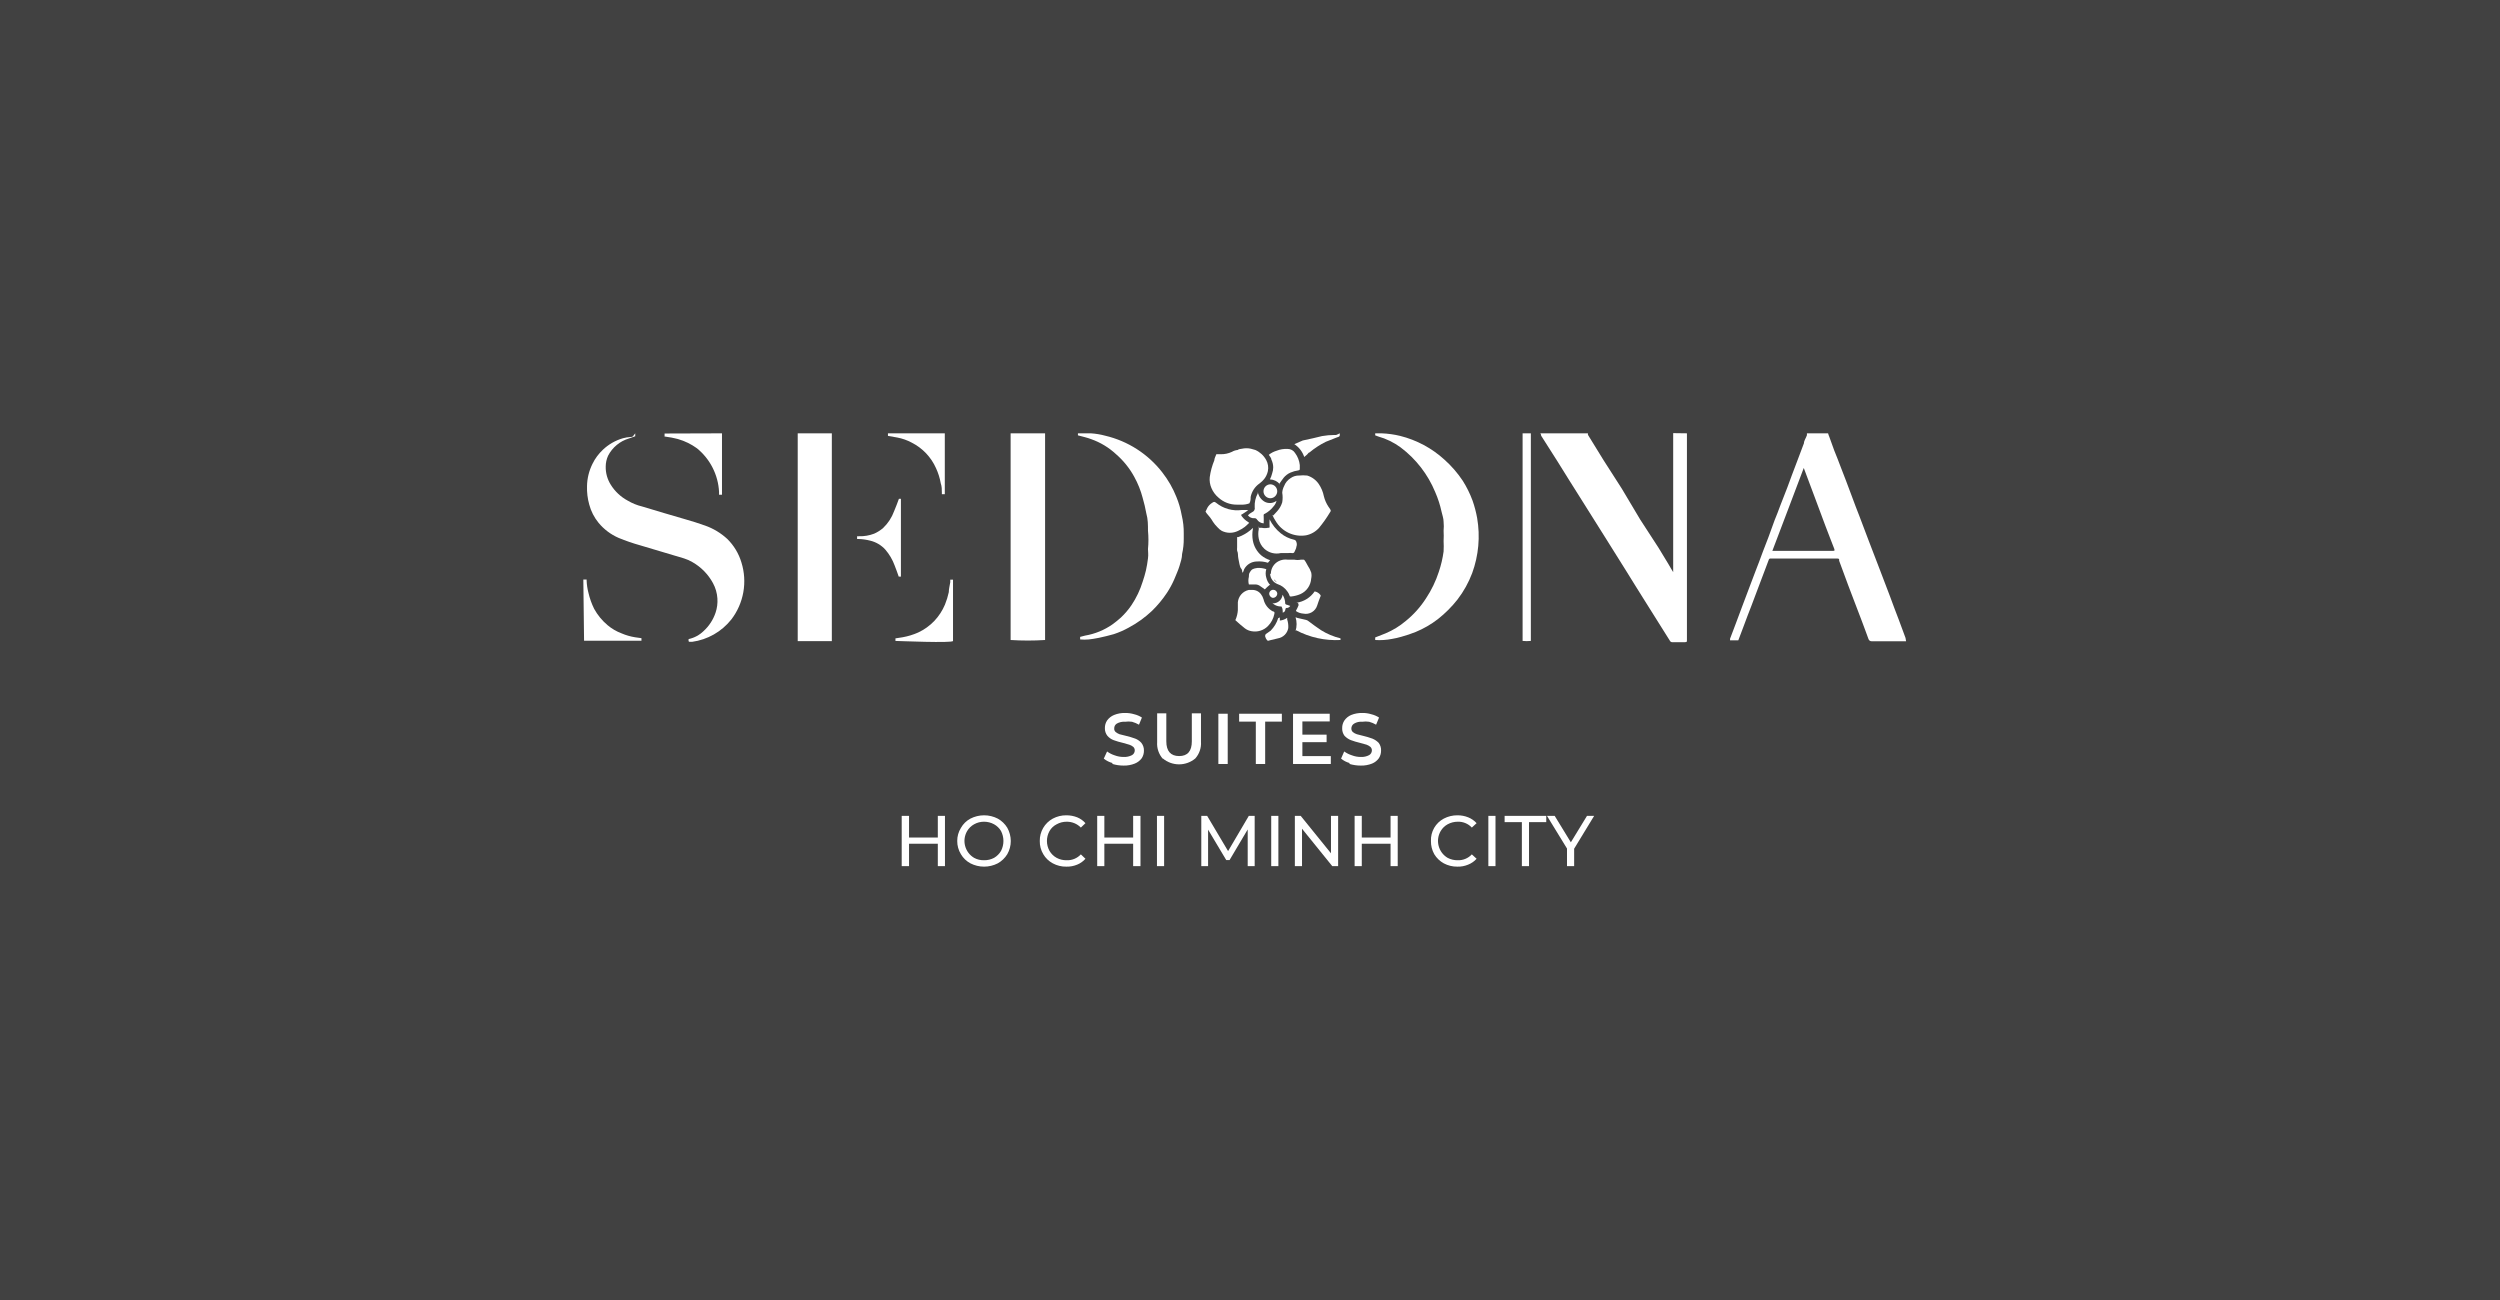 <svg width="150" height="78" viewBox="0 0 150 78" fill="none" xmlns="http://www.w3.org/2000/svg">
<rect x="0" y="0" width="150" height="78" fill="#808080" stroke="none"/>
<rect x="0.5" y="0.5" width="149" height="77" fill="#414141" stroke="#414141"/>
<g clip-path="url(#clip0_1730_2071)">
<path d="M101.216 25.999V38.4C101.216 38.521 101.216 38.521 101.084 38.532H100.336C100.306 38.532 100.277 38.525 100.252 38.509C100.226 38.493 100.206 38.471 100.193 38.444L98.576 35.869C98.246 35.352 97.927 34.824 97.596 34.295C97.266 33.767 96.793 33.019 96.397 32.381L94.813 29.861C94.362 29.146 93.91 28.431 93.47 27.716L92.469 26.142C92.469 26.142 92.469 26.043 92.414 25.999H95.275V26.087L96.21 27.606L97.31 29.322L98.411 31.171L99.511 32.865L100.105 33.844C100.204 34.009 100.292 34.175 100.391 34.328C100.391 34.328 100.391 34.263 100.391 34.218V25.988L101.216 25.999Z" fill="white"/>
<path d="M114.365 38.476H112.319C112.274 38.481 112.229 38.471 112.191 38.447C112.153 38.423 112.124 38.386 112.11 38.344C111.978 37.97 111.835 37.607 111.703 37.244L111.207 35.945L110.877 35.076L110.349 33.646C110.351 33.62 110.351 33.594 110.349 33.569C110.349 33.569 110.349 33.514 110.261 33.514H106.245C106.232 33.51 106.219 33.51 106.205 33.512C106.192 33.514 106.179 33.519 106.168 33.526C106.157 33.533 106.147 33.543 106.14 33.554C106.132 33.565 106.127 33.578 106.124 33.591L105.959 34.031L105.464 35.34L105.079 36.363C104.925 36.748 104.782 37.134 104.639 37.519C104.496 37.904 104.408 38.124 104.298 38.421H103.803C103.8 38.388 103.8 38.355 103.803 38.322L104.1 37.541C104.243 37.145 104.397 36.76 104.54 36.363C104.683 35.967 104.87 35.472 105.046 35.021L105.321 34.295C105.475 33.91 105.618 33.514 105.761 33.129L106.113 32.215L106.476 31.214C106.597 30.928 106.707 30.631 106.817 30.334L107.246 29.233C107.423 28.738 107.61 28.254 107.797 27.759C107.984 27.264 108.083 26.989 108.237 26.593C108.237 26.439 108.358 26.285 108.413 26.12C108.419 26.072 108.419 26.024 108.413 25.977H109.678C109.701 26.063 109.73 26.148 109.766 26.23L110.052 27.022C110.184 27.363 110.327 27.693 110.448 28.034C110.668 28.606 110.877 29.134 111.097 29.74C111.318 30.345 111.395 30.532 111.549 30.928C111.703 31.324 111.934 31.951 112.132 32.468L112.825 34.273L113.408 35.802C113.573 36.264 113.749 36.715 113.925 37.178L114.332 38.278L114.365 38.476ZM106.278 33.051H109.964C110.074 33.051 110.096 33.051 110.052 32.919C109.876 32.457 109.689 31.995 109.513 31.522L108.886 29.839L108.226 28.078C107.599 29.729 106.982 31.379 106.333 33.074" fill="white"/>
<path d="M38.114 26V26.176L37.74 26.308C37.472 26.386 37.222 26.518 37.007 26.696C36.791 26.874 36.614 27.094 36.486 27.342C36.393 27.546 36.344 27.767 36.343 27.991C36.334 28.381 36.442 28.764 36.651 29.092C36.9 29.49 37.249 29.816 37.663 30.038C37.934 30.198 38.227 30.317 38.532 30.39L39.853 30.786L41.129 31.16C41.514 31.27 41.91 31.392 42.306 31.535C42.8 31.709 43.253 31.982 43.638 32.338C44.034 32.728 44.326 33.213 44.485 33.746C44.666 34.323 44.705 34.935 44.6 35.531C44.494 36.126 44.248 36.688 43.88 37.168C43.297 37.902 42.454 38.383 41.525 38.51H41.459C41.305 38.51 41.305 38.51 41.316 38.345C41.657 38.272 41.969 38.104 42.218 37.861C42.546 37.561 42.792 37.182 42.934 36.761C43.027 36.485 43.064 36.193 43.044 35.903C43.023 35.583 42.933 35.271 42.779 34.989C42.497 34.466 42.074 34.031 41.558 33.735C41.396 33.638 41.222 33.56 41.041 33.504L39.677 33.097L38.422 32.723C37.977 32.599 37.54 32.448 37.113 32.272C36.648 32.069 36.237 31.76 35.914 31.369C35.65 31.047 35.459 30.672 35.353 30.269C35.254 29.911 35.209 29.54 35.221 29.169C35.229 28.702 35.342 28.244 35.551 27.826C35.704 27.513 35.913 27.23 36.167 26.99C36.506 26.667 36.917 26.429 37.366 26.297C37.517 26.255 37.672 26.229 37.828 26.22C37.894 26.22 37.949 26.22 37.993 26.154L38.114 26Z" fill="white"/>
<path d="M62.705 26V38.4C62.017 38.444 61.325 38.444 60.637 38.4V26.154C60.642 26.103 60.642 26.051 60.637 26H62.705Z" fill="white"/>
<path d="M49.91 26C49.91 26 49.91 26.099 49.91 26.154V38.191C49.915 38.283 49.915 38.375 49.91 38.466H47.863V26.187C47.863 26.187 47.863 26.066 47.863 26H49.91Z" fill="white"/>
<path d="M82.82 26C82.82 26 82.82 26 82.908 26C83.279 26.015 83.647 26.066 84.008 26.154C84.996 26.401 85.907 26.888 86.66 27.573C87.079 27.946 87.449 28.372 87.76 28.838C88 29.216 88.199 29.618 88.354 30.038C88.473 30.378 88.565 30.728 88.629 31.083C88.82 32.19 88.717 33.328 88.332 34.384C88.118 34.952 87.822 35.486 87.452 35.968C87.108 36.406 86.713 36.801 86.275 37.146C85.868 37.461 85.42 37.72 84.944 37.916C84.667 38.028 84.384 38.123 84.096 38.202C83.908 38.258 83.717 38.302 83.524 38.334C83.191 38.4 82.851 38.422 82.512 38.4C82.507 38.371 82.507 38.341 82.512 38.312V38.246L83.128 38.004C83.571 37.819 83.983 37.566 84.349 37.256C84.823 36.872 85.231 36.415 85.56 35.902C85.888 35.408 86.147 34.871 86.33 34.307C86.464 33.91 86.56 33.501 86.616 33.086C86.627 32.877 86.627 32.667 86.616 32.458C86.627 32.253 86.627 32.047 86.616 31.842C86.633 31.666 86.633 31.49 86.616 31.314C86.616 31.105 86.539 30.907 86.495 30.709C86.407 30.301 86.278 29.903 86.11 29.52C85.672 28.46 84.958 27.537 84.041 26.847C83.634 26.547 83.175 26.323 82.688 26.187L82.512 26.121V25.934L82.82 26Z" fill="white"/>
<path d="M65.116 26C65.116 26 65.116 26 65.182 26H65.457C65.747 26.019 66.035 26.067 66.315 26.143C67.674 26.463 68.882 27.24 69.737 28.343C70.088 28.792 70.374 29.288 70.584 29.818C70.73 30.172 70.836 30.541 70.903 30.918C70.99 31.278 71.031 31.648 71.025 32.018V32.293C71.03 32.612 70.997 32.929 70.925 33.239C70.925 33.482 70.837 33.724 70.771 33.955C70.705 34.186 70.562 34.494 70.452 34.769C70.331 35.044 70.188 35.309 70.023 35.561C69.759 35.96 69.453 36.329 69.11 36.661C68.691 37.056 68.221 37.392 67.713 37.663C67.432 37.818 67.137 37.947 66.832 38.048C66.535 38.136 66.238 38.202 65.941 38.268C65.644 38.334 65.534 38.334 65.325 38.367C65.153 38.383 64.98 38.383 64.808 38.367V38.213L65.105 38.136C65.694 38.036 66.254 37.807 66.744 37.465C66.924 37.335 67.097 37.195 67.261 37.047C67.496 36.824 67.707 36.577 67.889 36.309C68.18 35.875 68.406 35.401 68.56 34.901C68.637 34.677 68.704 34.449 68.758 34.219C68.813 33.988 68.846 33.746 68.879 33.504C68.912 33.261 68.879 33.13 68.879 32.943C68.915 32.577 68.915 32.208 68.879 31.842C68.879 31.501 68.879 31.149 68.78 30.808C68.723 30.492 68.65 30.18 68.56 29.873C68.445 29.431 68.275 29.006 68.054 28.607C67.772 28.09 67.399 27.628 66.953 27.243C66.527 26.849 66.025 26.546 65.479 26.352C65.226 26.253 64.951 26.198 64.676 26.121C64.676 26.121 64.676 26 64.676 25.934L65.116 26Z" fill="white"/>
<path d="M91.851 26V38.455C91.686 38.472 91.52 38.472 91.356 38.455V26H91.851Z" fill="white"/>
<path d="M35 34.77H35.198C35.198 34.77 35.198 34.77 35.198 34.836C35.207 35.085 35.244 35.332 35.308 35.573C35.384 35.904 35.498 36.225 35.649 36.53C35.854 36.903 36.126 37.235 36.452 37.509C36.704 37.722 36.991 37.889 37.3 38.004C37.557 38.114 37.827 38.192 38.103 38.236L38.488 38.291V38.444H38.345H35.044L35 34.77Z" fill="white"/>
<path d="M56.688 25.999C56.688 26.098 56.688 26.197 56.688 26.285C56.688 27.385 56.688 28.485 56.688 29.651H56.512C56.518 29.622 56.518 29.593 56.512 29.564C56.512 29.377 56.512 29.189 56.446 29.002C56.391 28.687 56.295 28.38 56.16 28.089C55.866 27.428 55.353 26.888 54.708 26.56C54.435 26.413 54.142 26.309 53.839 26.252L53.277 26.153V25.977L56.688 25.999Z" fill="white"/>
<path d="M43.319 26C43.319 26.066 43.319 26.121 43.319 26.187V29.686H43.143C43.138 29.627 43.138 29.569 43.143 29.51C43.117 29.007 42.986 28.515 42.758 28.066C42.531 27.617 42.212 27.221 41.822 26.902C41.474 26.648 41.083 26.458 40.667 26.341C40.425 26.277 40.179 26.229 39.93 26.198H39.875C39.875 26.132 39.875 26.077 39.875 26.011L43.319 26Z" fill="white"/>
<path d="M80.389 26C80.389 26.198 80.389 26.187 80.191 26.253L79.553 26.506C79.202 26.678 78.873 26.893 78.573 27.144C78.507 27.144 78.463 27.254 78.397 27.298L78.254 27.419C78.149 27.103 77.94 26.831 77.66 26.649L78.166 26.429L78.772 26.297L79.322 26.165C79.569 26.121 79.819 26.099 80.07 26.099H80.169L80.389 26Z" fill="white"/>
<path d="M73.014 27.253H73.234C73.47 27.26 73.704 27.211 73.917 27.11C74.02 27.048 74.137 27.01 74.258 27C74.335 26.934 74.434 26.945 74.522 26.923C74.696 26.885 74.876 26.885 75.05 26.923L75.325 27C75.602 27.126 75.83 27.338 75.974 27.606C76.083 27.807 76.118 28.041 76.073 28.266C76.036 28.438 75.961 28.6 75.853 28.739C75.772 28.838 75.68 28.927 75.578 29.003C75.299 29.194 75.106 29.486 75.039 29.817C75.039 29.938 75.039 30.07 74.962 30.202C74.8 30.262 74.628 30.288 74.456 30.279H74.214C73.807 30.284 73.414 30.135 73.113 29.861C72.925 29.704 72.778 29.504 72.684 29.278C72.596 29.074 72.562 28.85 72.585 28.629C72.633 28.281 72.725 27.941 72.86 27.617C72.86 27.507 72.937 27.375 72.981 27.253" fill="white"/>
<path d="M76.395 30.93L76.637 30.666C76.773 30.514 76.875 30.334 76.934 30.138C76.966 29.949 76.966 29.755 76.934 29.566C76.942 29.428 76.979 29.293 77.044 29.17C77.118 28.969 77.258 28.798 77.44 28.686C77.588 28.581 77.765 28.527 77.946 28.532C78.107 28.515 78.269 28.515 78.43 28.532C78.713 28.616 78.957 28.795 79.124 29.038C79.275 29.26 79.38 29.511 79.432 29.775C79.487 29.998 79.58 30.21 79.707 30.402L79.784 30.512C79.861 30.633 79.872 30.644 79.784 30.765C79.594 31.082 79.38 31.383 79.146 31.668C78.941 31.899 78.667 32.057 78.364 32.119C78.009 32.177 77.644 32.126 77.318 31.973C76.992 31.82 76.72 31.571 76.538 31.261C76.459 31.143 76.393 31.018 76.34 30.886" fill="white"/>
<path d="M74.139 37.169C74.214 36.991 74.259 36.801 74.271 36.608C74.271 36.608 74.271 36.553 74.271 36.52C74.266 36.443 74.266 36.366 74.271 36.289C74.271 36.234 74.271 36.19 74.271 36.135C74.288 35.959 74.359 35.793 74.476 35.661C74.593 35.528 74.748 35.436 74.92 35.398H75.085C75.195 35.387 75.304 35.405 75.405 35.449C75.505 35.493 75.592 35.563 75.658 35.651C75.728 35.742 75.781 35.847 75.812 35.959C75.847 36.113 75.916 36.258 76.013 36.383C76.11 36.508 76.233 36.611 76.373 36.685C76.472 36.685 76.483 36.751 76.461 36.839C76.407 37.114 76.273 37.366 76.076 37.565C75.95 37.692 75.795 37.787 75.624 37.84C75.454 37.894 75.272 37.905 75.096 37.873C74.948 37.849 74.808 37.789 74.689 37.697C74.513 37.554 74.337 37.411 74.172 37.257L74.117 37.202" fill="white"/>
<path d="M76.251 34.427C76.251 34.269 76.296 34.114 76.379 33.98C76.463 33.845 76.582 33.737 76.724 33.667C76.891 33.584 77.079 33.553 77.263 33.58H77.659C77.79 33.606 77.925 33.606 78.055 33.58C78.154 33.58 78.155 33.58 78.221 33.58C78.287 33.58 78.397 33.822 78.474 33.954C78.557 34.076 78.624 34.209 78.672 34.35C78.699 34.469 78.699 34.593 78.672 34.713C78.659 34.913 78.592 35.106 78.478 35.271C78.363 35.436 78.206 35.566 78.022 35.648C77.843 35.723 77.654 35.771 77.461 35.791C77.406 35.791 77.384 35.791 77.373 35.736C77.362 35.681 77.307 35.582 77.263 35.516C77.117 35.294 76.9 35.127 76.647 35.043C76.522 34.994 76.414 34.91 76.336 34.8C76.257 34.691 76.213 34.561 76.207 34.427M76.46 34.779C76.46 34.867 76.559 34.889 76.614 34.944L76.482 34.779" fill="white"/>
<path d="M54.066 34.595H53.923C53.846 34.375 53.769 34.155 53.681 33.935C53.554 33.584 53.364 33.26 53.12 32.977C52.878 32.709 52.559 32.521 52.207 32.438C51.977 32.379 51.74 32.345 51.503 32.339H51.426V32.174H51.536C51.847 32.184 52.158 32.132 52.449 32.02C52.645 31.934 52.827 31.819 52.988 31.679C53.283 31.397 53.509 31.051 53.648 30.667C53.758 30.425 53.835 30.183 53.934 29.93H54.055C54.055 30.04 54.055 34.331 54.055 34.617" fill="white"/>
<path d="M57.016 34.781H57.181C57.181 34.891 57.181 38.313 57.181 38.456C57.181 38.599 53.881 38.456 53.727 38.456V38.302L54.156 38.236C54.478 38.179 54.792 38.083 55.091 37.95C55.454 37.781 55.782 37.546 56.059 37.257C56.328 36.971 56.545 36.639 56.697 36.278C56.796 36.035 56.873 35.785 56.928 35.529C56.928 35.342 56.983 35.133 57.016 34.935V34.781Z" fill="white"/>
<path d="M72.332 30.699L72.442 30.468C72.511 30.346 72.609 30.244 72.728 30.171C72.838 30.094 72.871 30.094 72.97 30.171C73.184 30.345 73.431 30.472 73.696 30.545C73.961 30.619 74.238 30.637 74.511 30.6H74.885L74.83 30.655L74.533 30.853C74.456 30.853 74.456 30.941 74.533 31.007C74.623 31.126 74.735 31.227 74.863 31.304L74.951 31.37C74.864 31.46 74.772 31.545 74.676 31.623C74.552 31.713 74.419 31.791 74.279 31.855C74.129 31.928 73.963 31.967 73.795 31.967C73.628 31.967 73.462 31.928 73.311 31.855C73.211 31.797 73.122 31.723 73.047 31.634C72.948 31.538 72.859 31.431 72.783 31.315C72.675 31.129 72.545 30.956 72.398 30.798" fill="white"/>
<path d="M75.547 31.667H75.701C75.828 31.694 75.959 31.694 76.086 31.667C76.174 31.667 76.185 31.667 76.174 31.557C76.163 31.447 76.174 31.314 76.174 31.204V31.105V31.16C76.334 31.485 76.563 31.77 76.845 31.997C77.076 32.185 77.347 32.317 77.638 32.382C77.672 32.387 77.704 32.403 77.729 32.426C77.754 32.45 77.772 32.48 77.781 32.514C77.819 32.609 77.819 32.716 77.781 32.811C77.781 32.91 77.704 33.009 77.671 33.108C77.661 33.136 77.64 33.16 77.614 33.174C77.588 33.188 77.557 33.192 77.528 33.185C77.444 33.174 77.359 33.174 77.275 33.185H76.845C76.674 33.224 76.495 33.222 76.325 33.178C76.154 33.134 75.997 33.049 75.866 32.932C75.688 32.77 75.568 32.553 75.525 32.316C75.487 32.131 75.487 31.94 75.525 31.755C75.525 31.7 75.525 31.645 75.525 31.568" fill="white"/>
<path d="M76.789 29.049C76.715 28.963 76.624 28.893 76.522 28.844C76.42 28.795 76.308 28.767 76.195 28.763C76.253 28.651 76.298 28.533 76.327 28.411C76.371 28.291 76.393 28.164 76.393 28.037C76.39 27.877 76.353 27.719 76.283 27.575C76.283 27.476 76.184 27.387 76.129 27.288C76.266 27.178 76.423 27.096 76.591 27.046C76.804 26.96 77.033 26.923 77.262 26.936C77.35 26.936 77.437 26.958 77.514 27C77.591 27.043 77.656 27.104 77.702 27.178C77.861 27.391 77.96 27.641 77.988 27.905C77.988 27.982 77.988 28.048 77.988 28.114C77.988 28.18 77.989 28.202 77.9 28.224C77.737 28.246 77.578 28.29 77.427 28.356C77.269 28.425 77.13 28.531 77.02 28.664C76.921 28.785 76.844 28.917 76.745 29.049" fill="white"/>
<path d="M74.535 34.349C74.535 34.261 74.535 34.184 74.458 34.096C74.381 34.008 74.348 33.722 74.304 33.524C74.26 33.326 74.304 33.205 74.227 33.04C74.221 32.974 74.221 32.908 74.227 32.842C74.227 32.666 74.227 32.501 74.227 32.325C74.227 32.149 74.227 32.248 74.293 32.226L74.458 32.16C74.724 32.044 74.966 31.88 75.173 31.676C75.173 31.676 75.173 31.676 75.173 31.731C75.129 31.967 75.129 32.21 75.173 32.446C75.237 32.788 75.415 33.099 75.679 33.326C75.836 33.453 76.015 33.55 76.207 33.612L76.075 33.766C75.859 33.697 75.631 33.671 75.404 33.689C75.251 33.692 75.1 33.735 74.969 33.814C74.838 33.893 74.73 34.006 74.656 34.14C74.625 34.205 74.6 34.271 74.579 34.339" fill="white"/>
<path d="M77.734 37.86C77.816 37.591 77.816 37.304 77.734 37.035C77.804 37.067 77.878 37.089 77.954 37.101L78.34 37.189C78.401 37.199 78.458 37.226 78.505 37.266C78.758 37.453 79 37.64 79.253 37.805C79.616 38.032 80.014 38.2 80.43 38.3V38.4C79.506 38.45 78.586 38.248 77.767 37.816" fill="white"/>
<path d="M75.469 29.52C75.491 29.645 75.541 29.763 75.615 29.866C75.689 29.969 75.786 30.054 75.898 30.114C76.008 30.168 76.132 30.191 76.254 30.18C76.377 30.168 76.493 30.122 76.591 30.048C76.564 30.166 76.507 30.276 76.426 30.367C76.282 30.558 76.098 30.715 75.887 30.829C75.821 30.829 75.81 30.895 75.821 30.983C75.832 31.071 75.821 31.247 75.821 31.401C75.743 31.397 75.666 31.375 75.598 31.337C75.529 31.299 75.47 31.245 75.425 31.181C75.409 31.149 75.383 31.124 75.352 31.108C75.32 31.092 75.284 31.087 75.249 31.093C75.177 31.098 75.105 31.084 75.039 31.053C74.974 31.022 74.918 30.975 74.875 30.917C74.949 30.842 75.034 30.779 75.128 30.73C75.186 30.708 75.233 30.665 75.261 30.61C75.29 30.556 75.297 30.493 75.282 30.433C75.265 30.142 75.33 29.852 75.469 29.597V29.52Z" fill="white"/>
<path d="M77.758 36.64C77.818 36.538 77.87 36.431 77.912 36.321C77.912 36.222 77.912 36.211 77.846 36.167H77.78C78.001 36.135 78.212 36.059 78.402 35.941C78.591 35.824 78.754 35.668 78.88 35.484C79.016 35.509 79.138 35.583 79.221 35.693C79.234 35.709 79.24 35.728 79.24 35.748C79.24 35.768 79.234 35.788 79.221 35.803C79.155 35.968 79.089 36.145 79.034 36.321C78.983 36.493 78.868 36.64 78.713 36.732C78.558 36.824 78.374 36.854 78.198 36.816C78.045 36.807 77.897 36.757 77.769 36.673" fill="white"/>
<path d="M76.175 35.099C76.074 35.181 75.979 35.269 75.889 35.363C75.801 35.308 75.724 35.231 75.625 35.176C75.537 35.105 75.429 35.066 75.316 35.066H74.931C74.893 34.918 74.893 34.762 74.931 34.614C74.931 34.526 74.931 34.416 74.997 34.328C75.029 34.27 75.07 34.218 75.118 34.174C75.22 34.118 75.333 34.085 75.448 34.075C75.628 34.068 75.807 34.094 75.977 34.152C75.927 34.317 75.927 34.493 75.977 34.658C76.015 34.828 76.099 34.984 76.219 35.11" fill="white"/>
<path d="M76.79 37.047C76.794 37.109 76.794 37.172 76.79 37.234C76.949 37.219 77.101 37.162 77.231 37.069V37.168C77.285 37.334 77.308 37.51 77.296 37.685C77.269 37.839 77.196 37.98 77.086 38.09C76.975 38.201 76.834 38.274 76.68 38.301L76.174 38.422C76.153 38.436 76.128 38.443 76.103 38.443C76.077 38.443 76.052 38.436 76.031 38.422C75.974 38.355 75.933 38.276 75.91 38.191C75.91 38.092 75.91 38.081 75.976 38.026C76.042 37.971 76.163 37.905 76.24 37.839C76.448 37.629 76.603 37.373 76.691 37.091" fill="white"/>
<path d="M76.227 29.059C76.336 29.061 76.439 29.107 76.515 29.185C76.591 29.263 76.634 29.368 76.634 29.477C76.634 29.586 76.591 29.69 76.515 29.768C76.439 29.847 76.336 29.892 76.227 29.895C76.116 29.895 76.01 29.851 75.931 29.772C75.853 29.694 75.809 29.588 75.809 29.477C75.809 29.366 75.853 29.259 75.931 29.181C76.01 29.103 76.116 29.059 76.227 29.059Z" fill="white"/>
<path d="M76.37 36.201C76.515 36.204 76.655 36.153 76.763 36.057C76.871 35.961 76.939 35.828 76.953 35.684C77.036 35.813 77.089 35.96 77.107 36.113C77.107 36.245 77.107 36.267 77.261 36.3L77.415 36.355C77.395 36.386 77.37 36.412 77.34 36.433C77.309 36.454 77.275 36.468 77.239 36.476C77.173 36.476 77.129 36.476 77.118 36.586C77.107 36.696 77.052 36.718 76.964 36.762C76.964 36.63 76.964 36.509 76.887 36.388C76.775 36.393 76.664 36.373 76.561 36.329C76.459 36.285 76.367 36.219 76.293 36.135" fill="white"/>
<path d="M76.152 35.629C76.152 35.565 76.178 35.503 76.223 35.458C76.269 35.412 76.33 35.387 76.394 35.387C76.457 35.387 76.517 35.411 76.562 35.454C76.607 35.497 76.634 35.556 76.636 35.618C76.634 35.684 76.606 35.747 76.559 35.794C76.513 35.841 76.45 35.868 76.383 35.871C76.273 35.871 76.163 35.761 76.152 35.629Z" fill="white"/>
<path d="M76.502 34.781L76.634 34.946C76.634 34.891 76.491 34.869 76.481 34.781" fill="white"/>
<path d="M66.744 45.781C66.555 45.73 66.379 45.64 66.227 45.517L66.425 45.088C66.562 45.189 66.714 45.267 66.876 45.319C67.048 45.384 67.231 45.418 67.415 45.418C67.59 45.427 67.765 45.389 67.921 45.308C67.971 45.279 68.013 45.238 68.042 45.187C68.071 45.137 68.086 45.08 68.086 45.022C68.086 44.983 68.079 44.945 68.064 44.909C68.049 44.873 68.026 44.84 67.998 44.813C67.927 44.754 67.844 44.709 67.756 44.681L67.371 44.571C67.18 44.528 66.993 44.473 66.81 44.406C66.67 44.352 66.546 44.265 66.447 44.153C66.34 44.019 66.286 43.851 66.293 43.68C66.291 43.52 66.337 43.363 66.425 43.229C66.531 43.082 66.675 42.968 66.843 42.899C67.052 42.814 67.277 42.773 67.503 42.778C67.689 42.776 67.875 42.801 68.053 42.855C68.217 42.894 68.374 42.961 68.515 43.053L68.339 43.482C68.207 43.407 68.067 43.348 67.921 43.306C67.782 43.285 67.641 43.285 67.503 43.306C67.331 43.292 67.158 43.331 67.008 43.416C66.958 43.447 66.917 43.491 66.89 43.543C66.863 43.596 66.851 43.654 66.854 43.713C66.85 43.752 66.856 43.792 66.872 43.828C66.887 43.865 66.911 43.897 66.942 43.922C67.011 43.979 67.089 44.023 67.173 44.054L67.569 44.153C67.755 44.197 67.939 44.252 68.119 44.318C68.258 44.373 68.383 44.459 68.482 44.571C68.588 44.705 68.643 44.873 68.636 45.044C68.637 45.204 68.591 45.361 68.504 45.495C68.397 45.638 68.252 45.749 68.086 45.815C67.873 45.9 67.644 45.941 67.415 45.935C67.188 45.936 66.961 45.902 66.744 45.837" fill="white"/>
<path d="M69.77 45.529C69.65 45.394 69.557 45.235 69.499 45.063C69.44 44.891 69.416 44.709 69.429 44.528V42.801H69.979V44.484C69.979 45.067 70.243 45.364 70.749 45.364C71.256 45.364 71.509 45.067 71.509 44.484V42.801H72.059V44.506C72.072 44.687 72.048 44.869 71.989 45.041C71.931 45.213 71.838 45.372 71.718 45.508C71.445 45.736 71.1 45.861 70.744 45.861C70.388 45.861 70.043 45.736 69.77 45.508" fill="white"/>
<path d="M73.663 42.824H73.102V45.839H73.663V42.824Z" fill="white"/>
<path d="M75.349 43.297H74.348V42.824H76.911V43.297H75.91V45.839H75.349V43.297Z" fill="white"/>
<path d="M79.849 45.366V45.839H77.582V42.824H79.783V43.286H78.143V44.079H79.596V44.53H78.143V45.366H79.849Z" fill="white"/>
<path d="M80.971 45.781C80.786 45.73 80.613 45.64 80.465 45.517L80.652 45.088C80.793 45.189 80.949 45.267 81.114 45.319C81.286 45.385 81.469 45.419 81.653 45.418C81.825 45.426 81.996 45.388 82.148 45.308C82.198 45.279 82.24 45.238 82.269 45.187C82.298 45.137 82.313 45.08 82.313 45.022C82.314 44.983 82.306 44.945 82.291 44.909C82.276 44.873 82.254 44.84 82.225 44.813C82.156 44.757 82.078 44.712 81.994 44.681L81.598 44.571C81.411 44.528 81.228 44.473 81.048 44.406C80.907 44.349 80.78 44.262 80.674 44.153C80.572 44.017 80.521 43.85 80.531 43.68C80.529 43.52 80.575 43.363 80.663 43.229C80.765 43.083 80.906 42.968 81.07 42.899C81.284 42.814 81.512 42.773 81.741 42.778C81.924 42.775 82.106 42.801 82.28 42.855C82.445 42.894 82.601 42.961 82.743 43.053L82.566 43.482C82.435 43.406 82.295 43.346 82.148 43.306C82.01 43.284 81.869 43.284 81.73 43.306C81.561 43.29 81.392 43.329 81.246 43.416C81.195 43.447 81.153 43.49 81.124 43.542C81.095 43.594 81.08 43.653 81.081 43.713C81.081 43.752 81.088 43.791 81.103 43.827C81.119 43.862 81.141 43.895 81.169 43.922C81.241 43.981 81.323 44.026 81.411 44.054L81.796 44.153C81.983 44.197 82.166 44.252 82.346 44.318C82.487 44.376 82.615 44.462 82.721 44.571C82.823 44.707 82.874 44.875 82.864 45.044C82.864 45.204 82.818 45.361 82.731 45.495C82.628 45.638 82.487 45.748 82.324 45.815C82.111 45.899 81.883 45.94 81.653 45.935C81.422 45.936 81.192 45.903 80.971 45.837" fill="white"/>
<path d="M56.698 48.953V51.968H56.269V50.626H54.542V51.968H54.102V48.953H54.542V50.252H56.269V48.953H56.698Z" fill="white"/>
<path d="M58.226 51.801C57.988 51.674 57.79 51.484 57.654 51.251C57.508 51.012 57.432 50.738 57.434 50.459C57.432 50.183 57.508 49.912 57.654 49.677C57.786 49.439 57.985 49.244 58.226 49.116C58.48 48.986 58.761 48.918 59.046 48.918C59.331 48.918 59.612 48.986 59.865 49.116C60.101 49.246 60.298 49.436 60.438 49.666C60.573 49.908 60.645 50.181 60.647 50.459C60.648 50.736 60.576 51.01 60.438 51.251C60.298 51.481 60.101 51.671 59.865 51.801C59.612 51.931 59.331 51.999 59.046 51.999C58.761 51.999 58.48 51.931 58.226 51.801ZM59.645 51.471C59.818 51.37 59.962 51.226 60.063 51.053C60.157 50.869 60.206 50.665 60.206 50.459C60.206 50.252 60.157 50.048 60.063 49.864C59.963 49.694 59.819 49.553 59.645 49.457C59.46 49.355 59.252 49.302 59.04 49.303C58.832 49.302 58.627 49.355 58.446 49.457C58.273 49.553 58.128 49.694 58.028 49.864C57.871 50.133 57.827 50.453 57.906 50.754C57.984 51.055 58.178 51.313 58.446 51.471C58.628 51.57 58.833 51.619 59.04 51.614C59.251 51.619 59.459 51.569 59.645 51.471Z" fill="white"/>
<path d="M63.168 51.801C62.93 51.674 62.732 51.484 62.596 51.251C62.453 51.012 62.381 50.737 62.387 50.459C62.382 50.185 62.452 49.915 62.59 49.678C62.728 49.441 62.928 49.247 63.168 49.116C63.419 48.983 63.699 48.914 63.983 48.918C64.205 48.917 64.425 48.958 64.632 49.039C64.822 49.116 64.991 49.237 65.127 49.391L64.852 49.655C64.742 49.542 64.61 49.453 64.464 49.392C64.319 49.332 64.162 49.302 64.005 49.303C63.793 49.301 63.584 49.354 63.399 49.457C63.219 49.548 63.07 49.689 62.97 49.864C62.869 50.046 62.816 50.251 62.816 50.459C62.816 50.666 62.869 50.871 62.97 51.053C63.072 51.229 63.221 51.374 63.399 51.471C63.585 51.571 63.794 51.62 64.005 51.614C64.163 51.62 64.32 51.591 64.467 51.53C64.613 51.469 64.744 51.378 64.852 51.262L65.127 51.526C64.991 51.68 64.822 51.801 64.632 51.878C64.426 51.963 64.205 52.005 63.983 51.999C63.699 52.004 63.418 51.936 63.168 51.801Z" fill="white"/>
<path d="M68.429 48.953V51.968H67.989V50.626H66.261V51.968H65.832V48.953H66.261V50.252H67.989V48.953H68.429Z" fill="white"/>
<path d="M69.847 48.953H69.418V51.968H69.847V48.953Z" fill="white"/>
<path d="M74.862 51.968V49.767L73.773 51.605H73.575L72.485 49.778V51.968H72.078V48.953H72.43L73.685 51.066L74.928 48.953H75.28V51.968H74.862Z" fill="white"/>
<path d="M76.703 48.953H76.273V51.968H76.703V48.953Z" fill="white"/>
<path d="M80.288 48.953V51.968H79.936L78.121 49.723V51.968H77.691V48.953H78.043L79.859 51.198V48.953H80.288Z" fill="white"/>
<path d="M83.863 48.953V51.968H83.434V50.626H81.707V51.968H81.277V48.953H81.707V50.252H83.434V48.953H83.863Z" fill="white"/>
<path d="M86.627 51.801C86.391 51.671 86.194 51.481 86.055 51.251C85.92 51.009 85.852 50.735 85.857 50.459C85.846 50.185 85.912 49.914 86.048 49.676C86.184 49.439 86.385 49.245 86.627 49.116C86.881 48.983 87.165 48.914 87.452 48.918C87.671 48.917 87.887 48.958 88.09 49.039C88.284 49.116 88.457 49.236 88.596 49.391L88.31 49.655C88.203 49.539 88.071 49.447 87.925 49.387C87.779 49.326 87.621 49.297 87.463 49.303C87.252 49.303 87.044 49.356 86.858 49.457C86.684 49.553 86.54 49.694 86.44 49.864C86.283 50.133 86.239 50.453 86.318 50.754C86.396 51.055 86.59 51.313 86.858 51.471C87.044 51.569 87.253 51.618 87.463 51.614C87.621 51.62 87.779 51.591 87.925 51.53C88.071 51.469 88.203 51.378 88.31 51.262L88.596 51.526C88.457 51.681 88.284 51.801 88.09 51.878C87.885 51.964 87.664 52.006 87.441 51.999C87.157 52.003 86.877 51.934 86.627 51.801Z" fill="white"/>
<path d="M89.73 48.953H89.301V51.968H89.73V48.953Z" fill="white"/>
<path d="M91.312 49.327H90.277V48.953H92.775V49.327H91.741V51.968H91.312V49.327Z" fill="white"/>
<path d="M94.449 50.923V51.968H94.02V50.912L92.82 48.953H93.282L94.251 50.538L95.219 48.953H95.648L94.449 50.923Z" fill="white"/>
</g>
<defs>
<clipPath id="clip0_1730_2071">
<rect width="79.364" height="26" fill="white" transform="translate(35 26)"/>
</clipPath>
</defs>
</svg>
